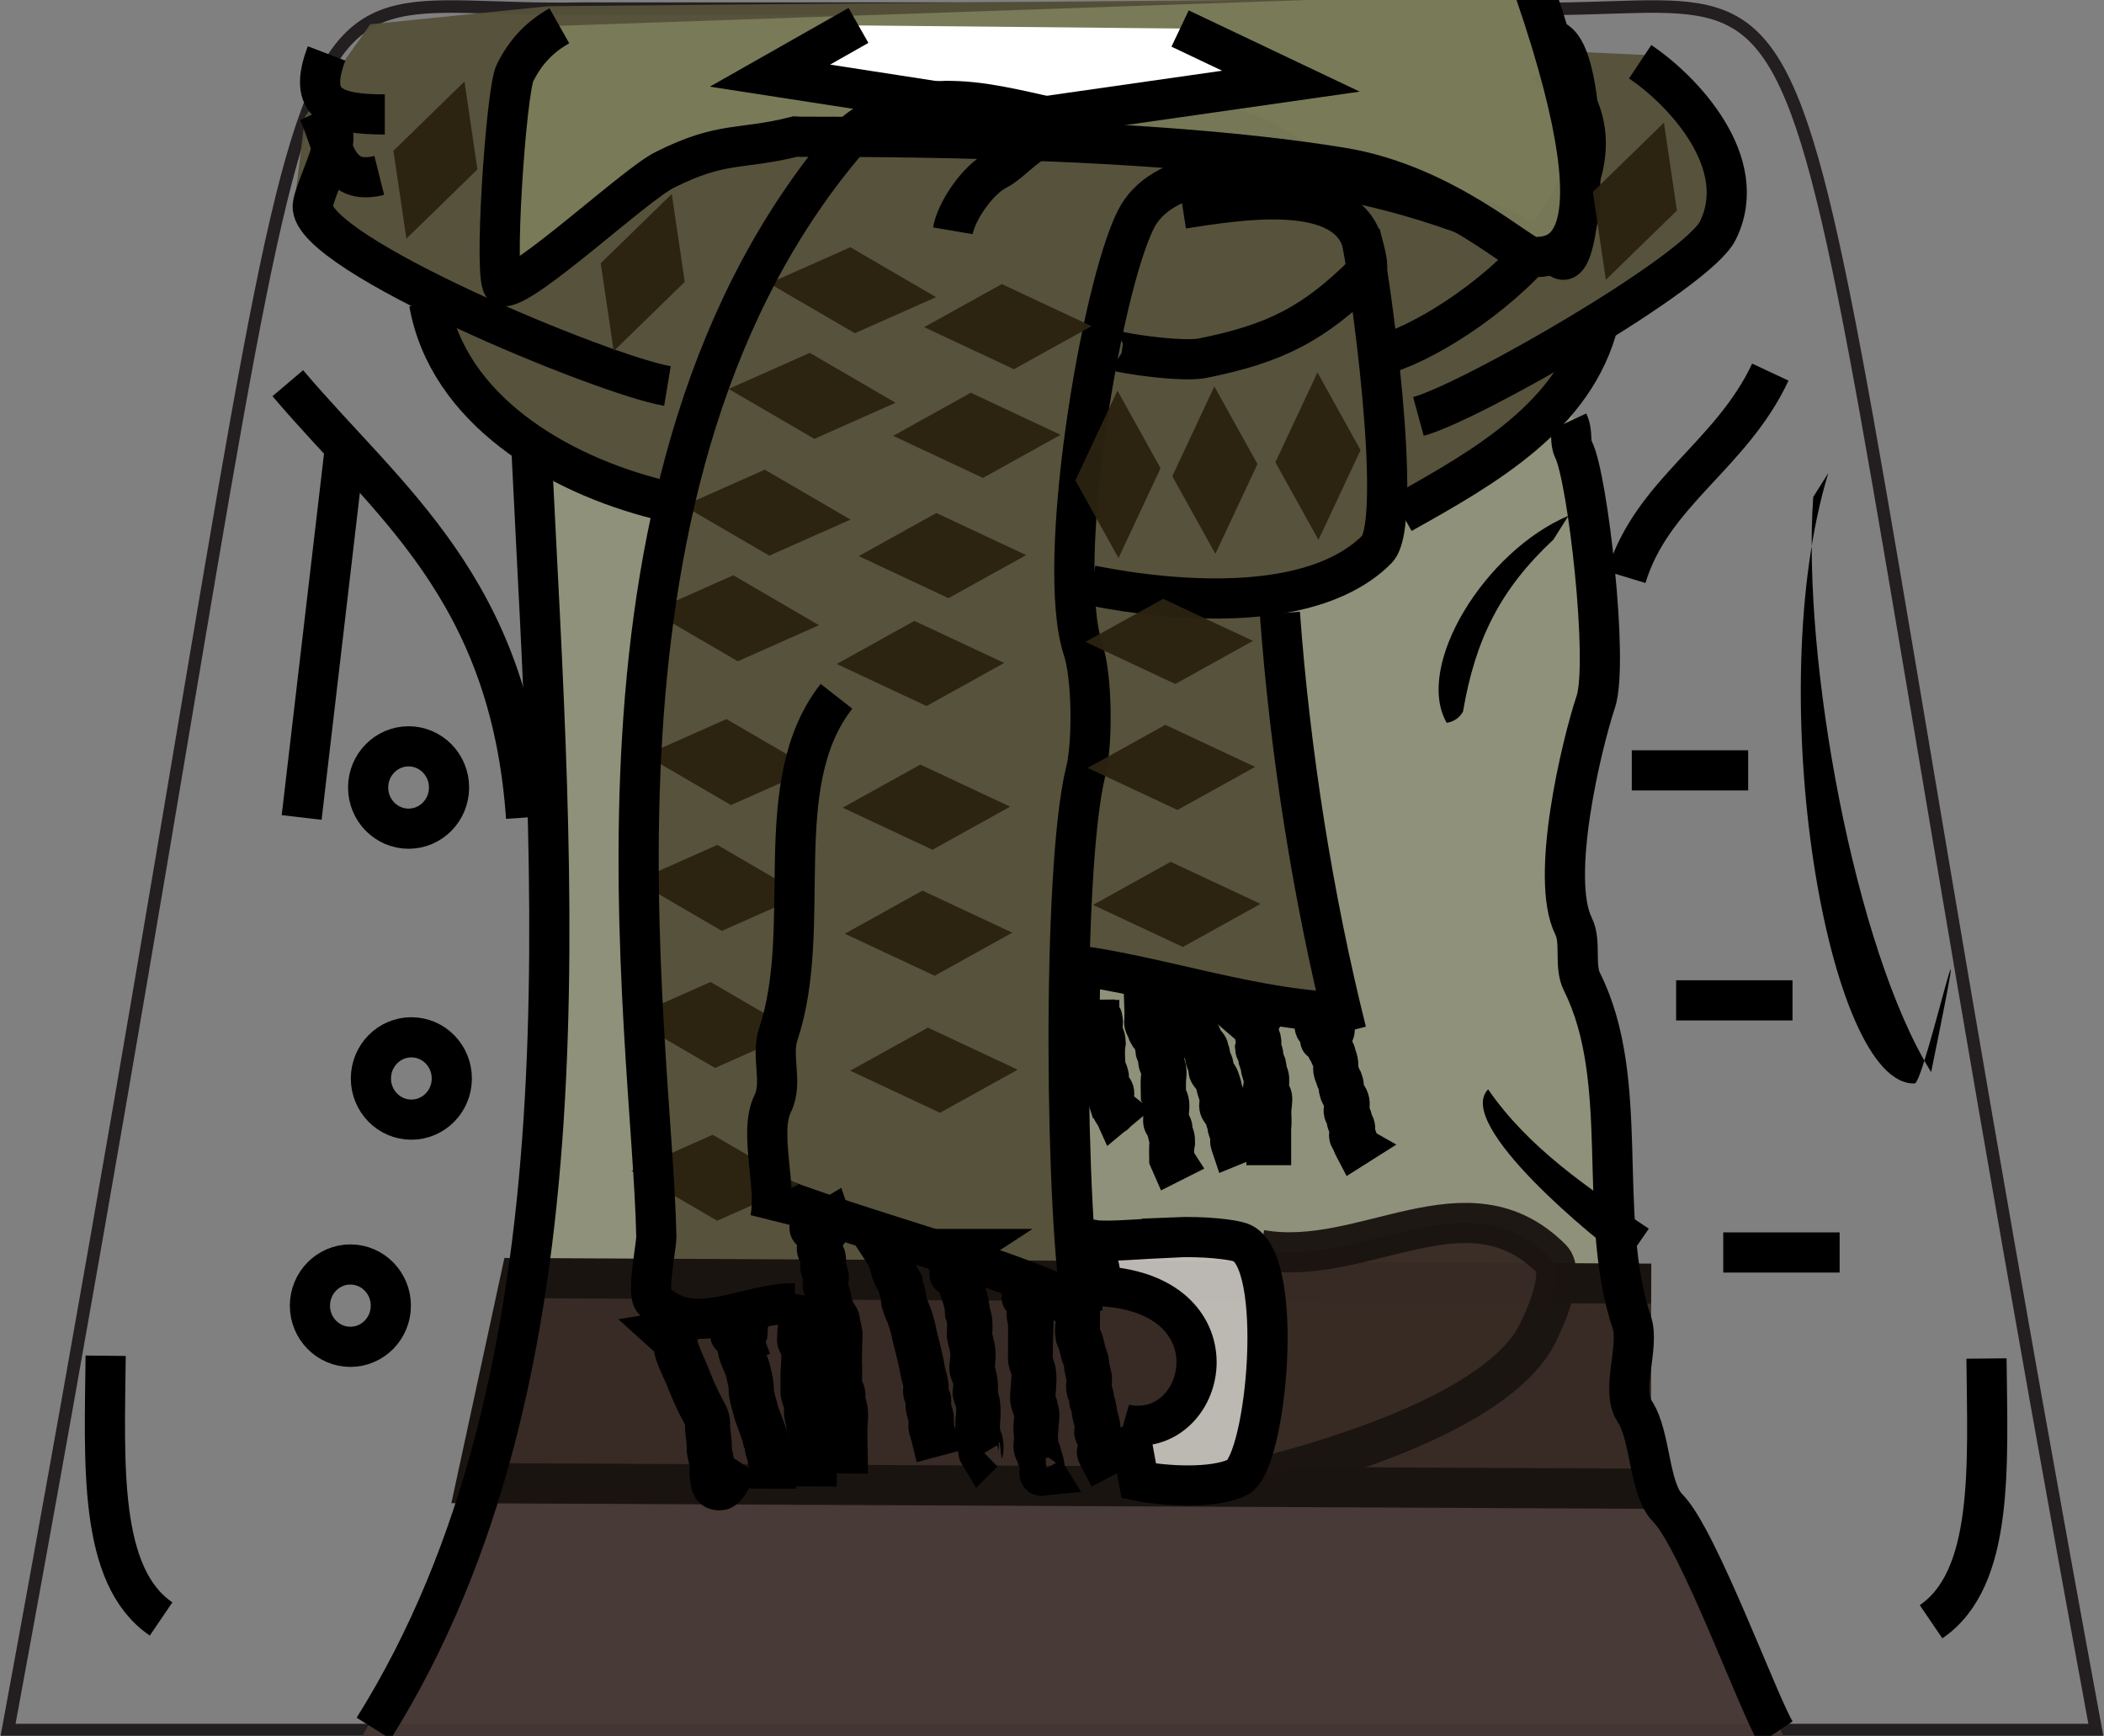 <?xml version="1.0" encoding="UTF-8" standalone="no"?>
<!-- Created with Inkscape (http://www.inkscape.org/) -->

<svg
   xmlns:dc="http://purl.org/dc/elements/1.1/"
   xmlns:cc="http://creativecommons.org/ns#"
   xmlns:rdf="http://www.w3.org/1999/02/22-rdf-syntax-ns#"
   xmlns:svg="http://www.w3.org/2000/svg"
   xmlns="http://www.w3.org/2000/svg"
   xmlns:xlink="http://www.w3.org/1999/xlink"
   xmlns:sodipodi="http://sodipodi.sourceforge.net/DTD/sodipodi-0.dtd"
   xmlns:inkscape="http://www.inkscape.org/namespaces/inkscape"
   width="52.375"
   height="43.214"
   id="svg2"
   version="1.1"
   inkscape:version="0.48.2 r9819"
   sodipodi:docname="frodo.svg">
  <rect width="100%" height="100%" fill="#808080" stroke="none"/>
  <defs
     id="defs4">
    <marker
       inkscape:stockid="DiamondL"
       orient="auto"
       refY="0"
       refX="0"
       id="DiamondL"
       style="overflow:visible">
      <path
         id="path3957"
         d="M 0,-7.071 -7.071,0 0,7.071 7.071,0 0,-7.071 z"
         style="fill-rule:evenodd;stroke:#000000;stroke-width:1pt;marker-start:none"
         transform="scale(0.8,0.8)"
         inkscape:connector-curvature="0" />
    </marker>
    <inkscape:path-effect
       effect="skeletal"
       id="path-effect4237"
       is_visible="true"
       pattern="M 0,5 C 0,2.24 2.24,0 5,0 7.76,0 10,2.24 10,5 10,7.76 7.76,10 5,10 2.24,10 0,7.76 0,5 z"
       copytype="single_stretched"
       prop_scale="1"
       scale_y_rel="false"
       spacing="0"
       normal_offset="0"
       tang_offset="0"
       prop_units="false"
       vertical_pattern="false"
       fuse_tolerance="0" />
    <clipPath
       id="clipPath2999"
       clipPathUnits="userSpaceOnUse">
      <path
         id="path3001"
         d="M 0,792 612,792 612,0 0,0 0,792 z"
         inkscape:connector-curvature="0" />
    </clipPath>
    <radialGradient
       gradientUnits="userSpaceOnUse"
       gradientTransform="matrix(0.76,-0.036,0.132,2.752,16.986,-78.269)"
       r="12.65"
       fy="46.658"
       fx="96.306"
       cy="46.658"
       cx="96.306"
       id="radialGradient3972"
       xlink:href="#linearGradient3966"
       inkscape:collect="always" />
    <clipPath
       clipPathUnits="userSpaceOnUse"
       id="clipPath2999-4">
      <path
         inkscape:connector-curvature="0"
         d="M 0,792 612,792 612,0 0,0 0,792 z"
         id="path3001-0" />
    </clipPath>
    <linearGradient
       id="linearGradient3966">
      <stop
         id="stop3968"
         offset="0"
         style="stop-color:#c0ac02;stop-opacity:1;" />
      <stop
         id="stop3970"
         offset="1"
         style="stop-color:#fdea41;stop-opacity:0;" />
    </linearGradient>
  </defs>
  <sodipodi:namedview
     id="base"
     pagecolor="#ffffff"
     bordercolor="#666666"
     borderopacity="1.0"
     inkscape:pageopacity="0.0"
     inkscape:pageshadow="2"
     inkscape:zoom="3.42"
     inkscape:cx="-7.2809771"
     inkscape:cy="29.534182"
     inkscape:document-units="px"
     inkscape:current-layer="layer1"
     showgrid="false"
     fit-margin-top="0"
     fit-margin-left="0"
     fit-margin-right="0"
     fit-margin-bottom="0"
     inkscape:window-width="1280"
     inkscape:window-height="968"
     inkscape:window-x="-4"
     inkscape:window-y="-4"
     inkscape:window-maximized="1"
     showguides="false"
     inkscape:guide-bbox="true">
    <sodipodi:guide
       orientation="0,1"
       position="11.281,21.518"
       id="guide3274" />
  </sodipodi:namedview>
  <g
     inkscape:label="Ebene 1"
     inkscape:groupmode="layer"
     id="layer1"
     transform="translate(-360.938,-409.849)"
     style="display:inline">
    <path
       inkscape:connector-curvature="0"
       d="m 406.438,399.937 -112.8,0 0,-21.391 112.8,0 0,21.391 z"
       style="fill:#ffffff;fill-opacity:1;fill-rule:nonzero;stroke:none"
       id="path3079" />
    <path
       inkscape:connector-curvature="0"
       d="m 361.138,452.92 c 8.732,-47.294 5.343,-42.679 14.268,-42.856 l 23.44,0 c 8.926,0.177 5.535,-4.438 14.265,42.856 l -51.972,0 z"
       style="fill:none;stroke:#231f20;stroke-width:0.312;stroke-linecap:butt;stroke-linejoin:miter;stroke-miterlimit:4;stroke-opacity:1;stroke-dasharray:none"
       id="path3093" />
  </g>
  <g
     inkscape:groupmode="layer"
     id="layer2"
     inkscape:label="frodo"
     style="display:inline"
     sodipodi:insensitive="true"
     transform="translate(-142.768,-31.473)">
    <path
       style="fill:#90927a;fill-opacity:0.961;stroke:none"
       d="m 155.96,42.261 c 0.951,6.976 1.007,13.953 0.168,20.929 l 27.029,0 -0.672,-6.267 c -2.257,-6.538 1.266,-8.057 -0.783,-15.949 z"
       id="path3094"
       inkscape:connector-curvature="0"
       sodipodi:nodetypes="cccccc" />
    <path
       style="fill:#463734;fill-opacity:0.961;stroke:none"
       d="m 151.763,74.717 c 0.224,-0.168 3.022,-6.603 3.022,-6.603 l 29.547,-0.056 2.91,6.827 z"
       id="path3092"
       inkscape:connector-curvature="0" />
    <path
       style="fill:#55503a;fill-opacity:0.961;stroke:none"
       d="m 156.407,31.629 -4.421,0.448 -1.623,2.294 -0.28,2.294 3.19,2.35 0.839,2.294 4.98,2.63 0,19.978 6.379,-1.175 3.693,1.007 0.28,-8.618 6.659,1.623 -1.343,-10.52 2.686,-1.063 0.112,-1.175 3.805,-2.126 1.231,-2.015 3.358,-2.63 -0.616,-2.742 -1.231,-1.623 -2.406,-0.112 -0.783,-1.343 z"
       id="path3090"
       inkscape:connector-curvature="0"
       sodipodi:nodetypes="ccccccccccccccccccccccc" />
    <path
       style="fill:#382b25;fill-opacity:1;stroke:#1a1411;stroke-width:1;stroke-miterlimit:4;stroke-opacity:1"
       d="m 183.871,68.537 -29.248,-0.138 1.104,-5.105 28.145,0.138"
       id="rect3350"
       inkscape:connector-curvature="0"
       sodipodi:nodetypes="cccc" />
    <path
       style="fill:#382b25;fill-opacity:0.961;stroke:#1a1411;stroke-width:1px;stroke-linecap:butt;stroke-linejoin:miter;stroke-opacity:0.961"
       d="m 174.15,62.591 c 2.583,0.456 5.136,-1.881 7.237,0.22 0.375,0.375 -0.226,1.625 -0.345,1.863 -0.949,1.898 -5.014,3.116 -6.898,3.587"
       id="path3348"
       inkscape:connector-curvature="0"
       sodipodi:nodetypes="cssc" />
    <path
       style="fill:none;stroke:#000000;stroke-width:1px;stroke-linecap:butt;stroke-linejoin:miter;stroke-opacity:1"
       d="m 172.213,36.667 c 1.393,-0.216 4.093,-0.668 4.484,0.897 0.025,0.102 0.172,0.587 0.069,0.69 -1.287,1.287 -2.267,1.778 -4.07,2.138 -0.617,0.123 -2.866,-0.232 -2.414,-0.345"
       id="path3178"
       inkscape:connector-curvature="0" />
    <path
       style="fill:none;stroke:#000000;stroke-width:1px;stroke-linecap:butt;stroke-linejoin:miter;stroke-opacity:1"
       d="m 169.937,46.049 c 2.241,0.442 5.547,0.662 7.105,-0.897 0.684,-0.684 -0.186,-6.952 -0.414,-7.864"
       id="path3180"
       inkscape:connector-curvature="0" />
    <path
       style="fill:none;stroke:#000000;stroke-width:1px;stroke-linecap:butt;stroke-linejoin:miter;stroke-opacity:1"
       d="m 174.628,46.739 c 0.257,3.508 0.831,7.117 1.656,10.416"
       id="path3188"
       inkscape:connector-curvature="0" />
    <path
       style="fill:none;stroke:#000000;stroke-width:1px;stroke-linecap:butt;stroke-linejoin:miter;stroke-opacity:1"
       d="m 169.523,55.499 c 2.051,0.262 4.67,1.173 6.76,1.173"
       id="path3190"
       inkscape:connector-curvature="0"
       sodipodi:nodetypes="cc" />
    <path
       style="fill:#000000;stroke:#000000;stroke-width:1px;stroke-linecap:butt;stroke-linejoin:miter;stroke-opacity:1"
       d="m 162.142,61.294 c 2.442,0.918 5.624,1.708 7.45,2.621"
       id="path3200"
       inkscape:connector-curvature="0" />
    <path
       style="fill:none;stroke:#000000;stroke-width:1px;stroke-linecap:butt;stroke-linejoin:miter;stroke-opacity:1"
       d="m 181.388,32.459 c 1.007,0.133 0.847,5.841 0.236,5.464 -2.557,-1.579 -9.333,-3.482 -10.584,-0.98 -0.868,1.735 -2.013,8.584 -1.311,10.692 0.226,0.677 0.245,2.331 0.069,3.035 -0.613,2.451 -0.508,11.327 -0.069,13.52"
       id="path3208"
       inkscape:connector-curvature="0"
       sodipodi:nodetypes="cssscc" />
    <path
       style="fill:none;stroke:#000000;stroke-width:1px;stroke-linecap:butt;stroke-linejoin:miter;stroke-opacity:1"
       d="m 166.488,37.219 c 0.082,-0.483 0.613,-1.272 1.104,-1.518 0.303,-0.152 0.619,-0.551 1.035,-0.759 1.27,-0.635 4.227,-0.646 5.519,0 0.584,0.292 0.867,0.544 1.449,0.69"
       id="path3210"
       inkscape:connector-curvature="0" />
    <path
       style="fill:#000000;fill-opacity:1;stroke:#000000;stroke-width:1;stroke-miterlimit:4;stroke-opacity:1;stroke-dasharray:none"
       id="path3270"
       d="m 170.133,56.362 c -0.002,0.173 -0.017,0.198 0.029,0.351 0.042,0.137 0.036,0.014 0.057,0.163 0.008,0.061 3.6e-4,0.095 -0.007,0.154 -0.002,0.014 -0.016,0.112 -0.013,0.127 0.004,0.016 0.02,0.025 0.028,0.039 0.046,0.079 0.06,0.145 0.064,0.235 -0.024,0.137 -0.02,0.274 -0.015,0.412 0.014,0.067 -0.015,0.144 0.003,0.21 0.004,0.016 0.021,0.025 0.029,0.039 0.039,0.067 0.035,0.074 0.057,0.151 0.027,0.075 -0.025,0.157 -0.015,0.231 0.001,0.008 0.007,-0.021 0.015,-0.019 0.014,0.004 0.023,0.019 0.031,0.032 0.014,0.024 0.023,0.051 0.035,0.076 0.125,0.061 0.049,0.221 0.06,0.32 0.002,0.017 0.016,0.03 0.024,0.045 0.029,0.044 0.023,0.101 0.047,0.146 0.003,0.006 0.014,-0.001 0.019,0.002 0.015,0.009 0.027,0.023 0.041,0.034 0,0 -0.107,0.089 -0.107,0.089 l 0,0 c -0.061,-0.135 0.076,0.161 -0.068,-0.094 -0.024,-0.041 -0.002,-0.102 -0.055,-0.132 -0.011,-0.035 -0.027,-0.069 -0.032,-0.106 -0.003,-0.025 0.006,-0.049 0.009,-0.074 0.009,-0.088 0.006,-0.119 -0.065,-0.183 -0.01,-0.062 -0.071,-0.08 -0.087,-0.153 -0.013,-0.057 0.034,-0.124 0.018,-0.182 -0.017,-0.08 -0.068,-0.143 -0.085,-0.224 -0.014,-0.064 0.018,-0.14 0.002,-0.204 -0.005,-0.139 -0.008,-0.277 0.022,-0.414 0.004,-0.156 -0.135,-0.258 -0.078,-0.419 0.005,-0.034 0.014,-0.078 0.01,-0.113 -0.007,-0.076 -0.025,-0.085 -0.047,-0.165 -0.053,-0.195 -0.038,-0.157 -0.04,-0.374 0,0 0.116,0 0.116,0 z"
       inkscape:connector-curvature="0" />
    <path
       style="fill:#000000;fill-opacity:1;stroke:#000000;stroke-width:1;stroke-miterlimit:4;stroke-opacity:1;stroke-dasharray:none"
       id="path3272"
       d="m 171.377,56.5 c 0.011,0.126 -0.031,0.321 2.4e-4,0.448 0.005,0.02 0.02,0.035 0.029,0.053 0.04,0.078 0.029,0.056 0.053,0.143 0.027,0.074 0.101,0.111 0.134,0.183 0.013,0.029 0.013,0.062 0.022,0.092 0.013,0.045 0.033,0.088 0.048,0.133 0.003,0.027 8.2e-4,0.055 0.009,0.081 0.002,0.005 0.011,-0.009 0.015,-0.006 0.013,0.009 0.024,0.023 0.031,0.037 0.04,0.082 0.025,0.162 0.016,0.249 0.082,0.134 0.078,0.273 0.06,0.422 -0.009,0.136 -0.002,0.272 -0.002,0.408 0.099,0.126 0.09,0.272 0.072,0.422 0.005,0.071 -0.021,0.201 5.2e-4,0.266 0.002,0.006 0.01,-0.014 0.016,-0.012 0.015,0.007 0.024,0.023 0.035,0.035 0.011,0.026 0.028,0.05 0.034,0.078 0.006,0.029 -0.003,0.061 0.002,0.09 0.007,0.047 0.035,0.088 0.047,0.134 0.02,0.078 0.016,0.084 0.017,0.163 -0.029,0.134 -0.022,0.272 -0.019,0.408 0.009,0.014 0.019,0.029 0.028,0.043 0,0 -0.109,0.055 -0.109,0.055 l 0,0 c -0.014,-0.032 -0.028,-0.064 -0.042,-0.096 -0.003,-0.137 -0.003,-0.274 0.007,-0.411 0.003,-0.131 -0.07,-0.241 -0.061,-0.371 -0.035,-0.035 -0.07,-0.066 -0.088,-0.114 -0.021,-0.054 0.004,-0.223 4.7e-4,-0.286 0.024,-0.198 0.035,-0.213 -0.064,-0.406 -2.2e-4,-0.141 -0.013,-0.282 -0.002,-0.423 0.006,-0.056 0.022,-0.122 0.015,-0.178 -0.012,-0.086 -0.076,-0.154 -0.082,-0.242 0.002,-0.026 0.023,-0.119 0.01,-0.148 -0.018,-0.039 -0.076,-0.053 -0.073,-0.106 -0.007,-0.018 -0.003,-0.038 -0.004,-0.057 -0.012,-0.058 -0.046,-0.212 -0.08,-0.258 -0.02,-0.028 -0.049,-0.049 -0.069,-0.078 -0.017,-0.024 -0.026,-0.051 -0.04,-0.077 -0.021,-0.079 -0.075,-0.146 -0.09,-0.227 -0.005,-0.028 0.003,-0.057 0.004,-0.086 0.006,-0.189 0.003,-0.15 -0.004,-0.362 0,0 0.122,0 0.122,0 z"
       inkscape:connector-curvature="0" />
    <path
       style="fill:#000000;fill-opacity:1;stroke:#000000;stroke-width:1;stroke-miterlimit:4;stroke-opacity:1;stroke-dasharray:none"
       id="path3274"
       d="m 172.382,56.529 c 0.05,0.213 0.032,0.203 0.126,0.378 0.005,0.009 0.073,0.101 0.077,0.129 0.012,0.097 -0.034,0.055 0.005,0.085 0.073,0.087 0.092,0.201 0.158,0.292 0.074,0.103 0.094,0.085 0.116,0.221 0.036,0.061 0.028,0.135 0.046,0.2 0.005,0.019 0.019,0.034 0.027,0.051 0.038,0.082 0.029,0.065 0.047,0.156 -0.025,0.123 0.073,0.153 0.119,0.251 0.023,0.048 0.033,0.101 0.053,0.15 0.007,0.025 0.015,0.05 0.022,0.076 0.003,0.027 10e-4,0.055 0.008,0.081 0.004,0.018 0.017,0.032 0.025,0.049 0.035,0.08 0.044,0.146 0.044,0.233 0.009,0.047 -0.023,0.096 -0.015,0.143 0.005,0.025 0.076,0.082 0.082,0.089 0.072,0.079 0.056,0.064 0.09,0.164 -0.002,0.031 -0.008,0.062 -0.006,0.093 3.1e-4,0.004 0.01,-0.004 0.013,-0.001 0.009,0.008 0.014,0.019 0.018,0.03 0.026,0.07 0.022,0.138 0.053,0.207 0.036,0.078 0.052,0.159 0.048,0.245 -0.001,0.025 -0.011,0.049 -0.008,0.074 0.002,0.013 0.015,0.022 0.022,0.033 0,0 -0.127,0.052 -0.127,0.052 l 0,0 c -0.011,-0.033 -0.027,-0.066 -0.032,-0.1 -0.003,-0.02 0.006,-0.04 0.007,-0.06 0.006,-0.07 -0.006,-0.131 -0.037,-0.195 -0.012,-0.033 -0.029,-0.065 -0.036,-0.1 -0.012,-0.061 0.019,-0.041 -5.9e-4,-0.089 -0.021,-0.051 -0.065,-0.095 -0.036,-0.155 -0.015,-0.098 -0.087,-0.117 -0.138,-0.198 -0.051,-0.08 -0.033,-0.148 -0.022,-0.234 0.006,-0.141 -0.074,-0.251 -0.088,-0.39 -0.01,-0.026 -0.023,-0.05 -0.031,-0.077 -0.005,-0.016 -4.2e-4,-0.035 -0.008,-0.05 -0.051,-0.103 -0.182,-0.161 -0.15,-0.297 -0.012,-0.08 -0.053,-0.139 -0.076,-0.216 -0.019,-0.065 -0.011,-0.141 -0.048,-0.202 0.009,-0.071 -0.063,-0.115 -0.099,-0.168 -0.067,-0.098 -0.095,-0.215 -0.157,-0.316 -7.7e-4,-0.003 -0.017,-0.104 -0.022,-0.114 -0.015,-0.033 -0.036,-0.062 -0.051,-0.095 -0.122,-0.262 0.008,-0.064 -0.219,-0.346 0,0 0.199,-0.08 0.199,-0.08 z"
       inkscape:connector-curvature="0" />
    <path
       style="fill:#000000;fill-opacity:1;stroke:#000000;stroke-width:1;stroke-miterlimit:4;stroke-opacity:1;stroke-dasharray:none"
       id="path3276"
       d="m 174.198,56.799 c -0.044,0.081 -0.114,0.152 -0.132,0.242 -0.014,0.07 0.07,0.227 0.089,0.303 0.022,0.088 0.01,0.167 -0.008,0.253 0.08,0.048 0.065,0.164 0.081,0.241 0.009,0.043 0.035,0.081 0.05,0.122 0.005,0.027 0.01,0.054 0.015,0.081 -3.2e-4,0.027 -0.006,0.054 -9.6e-4,0.081 0.007,0.04 0.038,0.073 0.05,0.112 0.023,0.075 0.018,0.084 0.019,0.162 0.007,0.079 -0.042,0.201 -0.018,0.276 0.002,0.007 0.01,-0.016 0.017,-0.013 0.015,0.006 0.024,0.023 0.036,0.034 0.011,0.026 0.029,0.05 0.035,0.078 0.021,0.094 -0.02,0.277 -0.019,0.388 0.005,0.137 0.013,0.274 -0.003,0.41 -5.5e-4,0.138 1.2e-4,0.276 1.1e-4,0.413 0,0 -0.116,0 -0.116,0 l 0,0 c -1e-5,-0.138 -7e-4,-0.276 -4e-5,-0.414 -0.013,-0.136 -0.002,-0.273 -0.012,-0.409 6.8e-4,-0.124 0.022,-0.247 0.024,-0.37 -0.037,-0.035 -0.073,-0.065 -0.092,-0.117 -0.022,-0.062 0.02,-0.207 0.017,-0.276 0.003,-0.137 -0.081,-0.251 -0.079,-0.389 -0.009,-0.025 -0.055,-0.147 -0.059,-0.163 -0.004,-0.019 0.002,-0.038 -8.2e-4,-0.057 -0.011,-0.081 -0.075,-0.137 -0.08,-0.221 0.006,-0.022 0.021,-0.081 0.022,-0.104 0.004,-0.09 -0.047,-0.344 -0.088,-0.401 -0.051,-0.072 -0.134,-0.114 -0.201,-0.172 0,0 0.452,-0.09 0.452,-0.09 z"
       inkscape:connector-curvature="0" />
    <path
       style="fill:#000000;fill-opacity:1;stroke:#000000;stroke-width:1;stroke-miterlimit:4;stroke-opacity:1;stroke-dasharray:none"
       id="path3278"
       d="m 175.96,56.672 c -0.061,0.126 0.042,0.285 -0.007,0.414 -0.01,0.027 -0.086,0.07 -0.077,0.042 0.013,-0.041 0.065,-0.123 0.092,-0.09 0.077,0.092 -0.042,0.241 -0.083,0.307 -0.039,0.154 0.079,0.208 0.125,0.331 0.011,0.028 0.013,0.059 0.019,0.088 0.04,0.08 0.051,0.159 0.053,0.248 7.4e-4,0.037 -0.009,0.074 -0.004,0.11 0.002,0.015 0.048,0.115 0.054,0.129 0.006,0.023 0.008,0.047 0.017,0.069 0.053,0.135 0.005,-0.072 0.059,0.116 0.022,0.077 -2.9e-4,0.143 0.034,0.214 0.009,0.023 0.015,0.047 0.027,0.068 0.011,0.02 0.029,0.036 0.042,0.056 0.067,0.108 0.058,0.201 0.041,0.322 -0.003,0.022 -0.012,0.044 -0.008,0.066 0.002,0.014 0.019,0.022 0.026,0.034 0.027,0.045 0.051,0.095 0.06,0.147 0.016,0.087 -0.024,0.093 0.019,0.081 0.072,0.08 0.054,0.181 0.046,0.279 -0.002,0.026 -0.011,0.052 -0.006,0.077 0.001,0.007 0.012,-0.007 0.018,-0.011 0.083,0.026 0.036,0.175 0.081,0.203 0,0 -0.106,0.067 -0.106,0.067 l 0,0 c -0.013,-0.025 -0.029,-0.048 -0.037,-0.074 -0.019,-0.062 0.022,-0.059 -0.046,-0.108 -0.015,-0.029 -0.038,-0.056 -0.045,-0.088 -0.019,-0.084 0.054,-0.192 -0.009,-0.264 -0.013,-0.024 -0.031,-0.047 -0.039,-0.073 -0.06,-0.198 0.074,0.105 -0.015,-0.11 -0.034,-0.082 -0.099,-0.153 -0.066,-0.249 0.047,-0.216 -0.013,-0.185 -0.098,-0.381 -0.01,-0.032 -0.024,-0.063 -0.029,-0.095 -0.019,-0.124 0.03,0.003 -7.3e-4,-0.113 -0.015,-0.056 -0.042,-0.078 -0.066,-0.134 -0.007,-0.016 -0.009,-0.034 -0.013,-0.051 -0.024,-0.058 -0.051,-0.118 -0.06,-0.181 -0.005,-0.032 0.002,-0.065 0.001,-0.098 -0.003,-0.086 -0.025,-0.158 -0.06,-0.236 -0.005,-0.085 -0.052,-0.112 -0.095,-0.184 -0.046,-0.076 -0.072,-0.17 -0.054,-0.257 -0.025,-0.012 -0.047,-0.044 -0.074,-0.037 -0.026,0.007 -0.038,0.094 -0.044,0.068 -0.012,-0.052 0.044,-0.11 0.023,-0.159 -0.025,-0.06 -0.117,-0.072 -0.146,-0.131 -0.061,-0.124 0.072,-0.296 -0.007,-0.414 0,0 0.457,0 0.457,0 z"
       inkscape:connector-curvature="0" />
    <path
       style="fill:#000000;fill-opacity:1;stroke:#000000;stroke-width:1;stroke-miterlimit:4;stroke-opacity:1;stroke-dasharray:none"
       id="path3280"
       d="m 163.437,61.787 c -0.124,0.073 0.028,0.255 -0.048,0.343 -0.038,0.044 -0.114,0.031 -0.164,0.061 -0.009,0.005 0.007,0.02 0.01,0.03 0.013,0.042 0.009,0.034 0.014,0.089 0.016,0.096 -0.029,0.205 -0.007,0.299 0.004,0.016 0.019,0.026 0.027,0.04 0.013,0.021 0.023,0.044 0.035,0.066 0.051,0.103 0.003,0.224 0.015,0.327 0.002,0.015 0.015,0.027 0.023,0.04 0.036,0.069 0.025,0.045 0.05,0.126 0.03,0.098 -0.035,0.2 -0.019,0.297 0.011,0.064 0.043,0.123 0.065,0.185 0.007,0.031 0.017,0.061 0.022,0.092 0.004,0.027 -0.002,0.054 0.004,0.081 0.003,0.014 0.017,0.023 0.021,0.037 0.011,0.034 0.014,0.07 0.026,0.104 0.022,0.062 0.056,0.118 0.083,0.178 0.022,0.033 0.064,0.091 0.076,0.129 0.008,0.027 0.006,0.055 0.012,0.083 0.019,0.097 0.045,0.19 0.058,0.288 -0.01,0.224 -0.016,0.447 -0.014,0.67 0.008,0.192 -7.6e-4,0.384 4.1e-4,0.577 4.8e-4,0.026 -0.005,0.054 0.001,0.079 0.003,0.013 0.019,0.019 0.027,0.03 0.012,0.018 0.027,0.035 0.034,0.055 0.046,0.139 0.01,0.093 0.025,0.231 0.004,0.037 0.015,0.073 0.023,0.109 0.07,0.206 0.031,0.421 0.024,0.633 1.9e-4,0.197 0.005,0.395 0.008,0.592 0,0 -0.136,-9.55e-4 -0.136,-9.55e-4 l 0,0 c 0.006,-0.198 3.9e-4,-0.396 8.9e-4,-0.594 0.003,-0.202 0.038,-0.407 -0.022,-0.604 -0.01,-0.045 -0.023,-0.09 -0.029,-0.136 -0.008,-0.068 0.013,-0.097 -0.01,-0.161 -0.049,-0.14 -0.033,0.037 -0.078,-0.155 -0.006,-0.026 9.3e-4,-0.053 0.001,-0.079 0.002,-0.191 -0.002,-0.383 -0.002,-0.574 -0.005,-0.219 0.008,-0.438 0.015,-0.657 -0.01,-0.102 -0.041,-0.192 -0.061,-0.291 -0.003,-0.013 0.003,-0.027 5.5e-4,-0.04 -0.011,-0.052 -0.044,-0.094 -0.071,-0.138 -0.04,-0.118 -0.11,-0.243 -0.135,-0.363 -0.004,-0.018 0.003,-0.038 0.001,-0.056 -0.003,-0.027 -0.011,-0.053 -0.016,-0.079 -0.014,-0.041 -0.069,-0.195 -0.076,-0.231 -0.014,-0.082 0.027,-0.171 0.013,-0.254 -0.019,-0.074 -0.065,-0.138 -0.074,-0.215 -0.009,-0.081 0.034,-0.171 -0.004,-0.252 -0.023,-0.044 -0.067,-0.124 -0.077,-0.169 -0.021,-0.09 0.022,-0.193 0.004,-0.285 -0.002,-0.021 -0.008,-0.12 -0.019,-0.131 -0.047,-0.046 -0.134,-0.053 -0.164,-0.112 -0.058,-0.115 0.13,-0.272 0.056,-0.382 0,0 0.452,0.09 0.452,0.09 z"
       inkscape:connector-curvature="0" />
    <path
       style="fill:#000000;fill-opacity:1;stroke:#000000;stroke-width:1;stroke-miterlimit:4;stroke-opacity:1;stroke-dasharray:none"
       id="path3282"
       d="m 165.132,62.501 c -0.218,0.434 -0.083,0.54 0.105,0.896 0.016,0.123 0.067,0.232 0.085,0.355 0.005,0.036 5.2e-4,0.073 0.008,0.109 0.004,0.02 0.019,0.036 0.026,0.056 0.011,0.033 0.018,0.067 0.027,0.101 0.104,0.222 0.172,0.462 0.216,0.703 0.074,0.302 0.155,0.602 0.205,0.909 0.032,0.129 0.078,0.259 0.08,0.394 6.3e-4,0.035 -0.01,0.07 -0.007,0.105 4.3e-4,0.004 0.049,0.12 0.05,0.121 0.043,0.083 0.007,0.169 0.014,0.254 0.002,0.023 0.048,0.145 0.053,0.166 0.009,0.038 0.013,0.078 0.019,0.116 9.9e-4,0.035 0.004,0.07 0.003,0.105 -8.9e-4,0.039 -0.011,0.078 -0.008,0.117 0.006,0.071 0.056,0.148 0.076,0.217 0,0 -0.131,0.035 -0.131,0.035 l 0,0 c -0.021,-0.087 -0.063,-0.17 -0.072,-0.26 -0.004,-0.036 0.005,-0.071 0.006,-0.107 8.5e-4,-0.029 -3e-5,-0.058 -5e-5,-0.087 -0.017,-0.107 -0.065,-0.203 -0.078,-0.311 -0.004,-0.031 0.002,-0.063 0.004,-0.094 1.3e-4,-0.016 0.002,-0.032 3.9e-4,-0.048 -0.002,-0.018 -0.008,-0.036 -0.012,-0.054 -0.024,-0.061 -0.048,-0.113 -0.054,-0.181 -0.003,-0.029 0.006,-0.057 0.007,-0.086 0.003,-0.132 -0.037,-0.258 -0.071,-0.384 -0.049,-0.307 -0.135,-0.605 -0.208,-0.906 -0.043,-0.238 -0.117,-0.472 -0.219,-0.691 -0.017,-0.061 -0.044,-0.12 -0.057,-0.183 -0.006,-0.03 -9.8e-4,-0.061 -0.005,-0.092 -0.015,-0.11 -0.064,-0.208 -0.075,-0.318 -0.051,-0.097 -0.115,-0.202 -0.153,-0.303 -0.022,-0.059 -0.032,-0.121 -0.051,-0.181 -0.091,-0.284 -0.061,-0.194 -0.243,-0.474 0,0 0.462,0 0.462,0 z"
       inkscape:connector-curvature="0" />
    <path
       style="fill:#000000;fill-opacity:1;stroke:#000000;stroke-width:1;stroke-miterlimit:4;stroke-opacity:1;stroke-dasharray:none"
       id="path3284"
       d="m 166.787,62.57 c 0.011,0.183 0.067,0.358 0.086,0.54 0.004,0.035 0.022,0.075 0.006,0.106 -0.01,0.019 -0.117,0.099 -0.155,0.128 0.081,0.268 0.174,0.536 0.194,0.817 0.078,0.184 0.058,0.369 0.046,0.562 0.026,0.129 0.072,0.256 0.086,0.387 0.012,0.115 -0.006,0.232 -0.014,0.346 -0.002,0.036 -0.009,0.071 -0.005,0.107 0.004,0.037 0.021,0.072 0.031,0.109 0.036,0.14 0.061,0.265 0.047,0.409 -0.003,0.031 -0.012,0.061 -0.01,0.092 0.004,0.065 0.042,0.123 0.055,0.187 0.027,0.129 0.025,0.254 0.02,0.385 -0.014,0.167 -0.035,0.337 0.022,0.497 0.012,0.033 0.025,0.065 0.035,0.099 0.024,0.083 0.027,0.16 0.012,0.245 -0.011,0.064 -0.031,0.077 0.002,0.046 0,0 -0.077,0.077 -0.077,0.077 l 0,0 c -0.015,-0.025 -0.036,-0.048 -0.044,-0.076 -0.016,-0.053 0.027,-0.159 0.001,-0.253 -0.009,-0.033 -0.023,-0.064 -0.034,-0.097 -0.015,-0.038 -0.034,-0.073 -0.043,-0.113 -0.005,-0.021 0.001,-0.043 0.002,-0.064 6.9e-4,-0.123 -0.005,-0.246 0.013,-0.368 0.011,-0.119 0.018,-0.23 -0.008,-0.348 -0.017,-0.078 -0.062,-0.149 -0.073,-0.228 -0.005,-0.032 0.005,-0.063 0.008,-0.095 0.012,-0.082 0.02,-0.172 -0.003,-0.253 -0.035,-0.124 -0.115,-0.225 -0.081,-0.368 0.01,-0.103 0.025,-0.21 0.016,-0.314 -0.011,-0.142 -0.063,-0.275 -0.085,-0.415 0.007,-0.19 0.023,-0.369 -0.045,-0.551 -0.002,-0.271 -0.116,-0.523 -0.196,-0.777 -0.033,-0.037 -0.062,-0.078 -0.098,-0.111 -0.027,-0.025 -0.069,-0.033 -0.091,-0.062 -0.01,-0.013 0.006,-0.032 0.006,-0.049 -0.002,-0.042 -0.006,-0.084 -0.012,-0.126 -0.022,-0.158 -0.058,-0.313 -0.074,-0.472 0,0 0.462,0 0.462,0 z"
       inkscape:connector-curvature="0" />
    <path
       style="fill:#000000;fill-opacity:1;stroke:#000000;stroke-width:1;stroke-miterlimit:4;stroke-opacity:1;stroke-dasharray:none"
       id="path3286"
       d="m 168.702,63.69 c -0.175,0.586 0.087,-0.13 -0.258,0.356 -0.04,0.056 0.033,0.206 0.042,0.268 0.005,0.039 0.006,0.078 0.008,0.117 -0.007,0.263 -0.019,0.525 -0.018,0.789 -0.001,0.048 -0.011,0.096 -0.004,0.143 0.009,0.068 0.054,0.126 0.069,0.193 0.027,0.119 0.031,0.235 0.021,0.356 0.001,0.141 -0.036,0.295 -0.008,0.436 0.006,0.03 0.023,0.056 0.032,0.086 0.013,0.044 0.023,0.089 0.034,0.133 0.04,0.133 0.01,0.263 -0.001,0.396 -0.003,0.035 -0.004,0.071 -0.005,0.107 -0.005,0.044 -0.009,0.089 -0.013,0.133 0.009,0.289 -0.005,-0.064 0.015,0.229 0.002,0.031 -0.005,0.063 0.002,0.094 0.009,0.038 0.051,0.06 0.063,0.097 0.012,0.036 0.015,0.075 0.023,0.112 0.042,0.097 0.063,0.19 0.069,0.296 0.002,0.035 -0.004,0.071 0.003,0.105 0.001,0.007 0.021,0.014 0.019,0.007 -0.005,-0.023 -0.022,-0.041 -0.033,-0.062 0,0 0.071,0.115 0.071,0.115 l 0,0 c -0.052,0.005 -0.108,0.033 -0.158,0.016 -0.058,-0.02 -0.021,-0.146 -0.021,-0.172 6.7e-4,-0.031 -0.002,-0.063 -0.007,-0.094 -0.005,-0.029 -0.015,-0.056 -0.024,-0.084 -0.011,-0.036 -0.025,-0.071 -0.037,-0.106 -0.004,-0.024 -0.003,-0.049 -0.011,-0.071 -0.038,-0.115 -0.043,-0.009 -0.074,-0.158 -0.022,-0.105 0.03,-0.218 0.007,-0.324 -0.015,-0.152 -0.017,-0.111 -0.011,-0.252 0.004,-0.081 0.023,-0.167 0.017,-0.247 -0.003,-0.035 -0.011,-0.069 -0.016,-0.103 -0.025,-0.083 -0.062,-0.164 -0.079,-0.249 -0.025,-0.127 0.018,-0.319 0.013,-0.449 0.005,-0.067 0.021,-0.134 0.021,-0.201 -0.002,-0.166 -0.12,-0.309 -0.092,-0.479 -0.002,-0.26 -3.3e-4,-0.52 0.002,-0.779 -0.008,-0.089 -0.036,-0.179 -0.041,-0.268 -0.002,-0.05 0.019,-0.101 0.004,-0.149 -0.134,-0.437 -0.18,-0.038 -0.051,-0.506 0,0 0.427,0.171 0.427,0.171 z"
       inkscape:connector-curvature="0" />
    <path
       style="fill:#000000;fill-opacity:1;stroke:#000000;stroke-width:1;stroke-miterlimit:4;stroke-opacity:1;stroke-dasharray:none"
       id="path3288"
       d="m 169.651,64.26 c -3.8e-4,0.029 -0.008,0.354 0.001,0.414 0.023,0.157 0.029,0.052 0.07,0.159 0.025,0.065 0.034,0.134 0.053,0.201 0.012,0.115 0.077,0.218 0.099,0.331 0.008,0.041 0.005,0.083 0.011,0.123 0.006,0.043 0.04,0.182 0.051,0.227 0.036,0.107 -0.009,0.223 0.002,0.33 0.003,0.025 0.019,0.046 0.026,0.07 0.038,0.122 0.031,0.117 0.049,0.252 0.052,0.101 0.053,0.213 0.074,0.321 0.017,0.092 0.052,0.177 0.067,0.27 0.015,0.067 -0.021,0.135 -0.016,0.201 0.003,0.04 0.035,0.071 0.049,0.109 0.01,0.026 0.015,0.054 0.023,0.081 0.026,0.098 -0.038,0.199 -0.004,0.295 0.005,0.014 0.019,0.022 0.027,0.035 0.013,0.022 0.024,0.045 0.036,0.067 0,0 -0.117,0.062 -0.117,0.062 l 0,0 c -0.021,-0.04 -0.074,-0.133 -0.079,-0.173 -0.004,-0.033 0.06,-0.209 0.036,-0.259 -0.021,-0.086 -0.079,-0.149 -0.1,-0.229 -0.014,-0.053 0.027,-0.116 0.017,-0.171 -0.011,-0.096 -0.045,-0.181 -0.065,-0.275 -0.022,-0.106 -0.024,-0.217 -0.072,-0.317 -0.006,-0.041 -0.008,-0.082 -0.017,-0.122 -0.016,-0.073 -0.056,-0.15 -0.065,-0.226 -0.011,-0.096 0.032,-0.198 10e-4,-0.294 -0.017,-0.082 -0.04,-0.162 -0.053,-0.245 -0.005,-0.032 -8.5e-4,-0.065 -0.006,-0.097 -0.015,-0.086 -0.049,-0.14 -0.075,-0.225 -0.011,-0.034 -0.016,-0.069 -0.024,-0.104 -0.019,-0.059 -0.031,-0.12 -0.05,-0.179 -0.038,-0.115 -0.054,-0.07 -0.068,-0.22 -0.013,-0.137 0.032,-0.277 0.001,-0.414 0,0 0.118,0 0.118,0 z"
       inkscape:connector-curvature="0" />
    <path
       style="fill:#000000;fill-opacity:1;stroke:#000000;stroke-width:1;stroke-miterlimit:4;stroke-opacity:1;stroke-dasharray:none"
       id="path3290"
       d="m 159.711,64.567 c -0.034,0.088 -0.093,0.17 -0.103,0.264 -0.007,0.071 0.035,0.139 0.055,0.208 0.065,0.214 0.167,0.414 0.252,0.62 0.121,0.316 0.254,0.624 0.416,0.922 0.06,0.113 0.091,0.148 0.11,0.279 0.007,0.051 -0.001,0.103 0.002,0.155 0.009,0.139 0.035,0.276 0.043,0.416 5e-5,0.047 -0.005,0.095 1.3e-4,0.141 0.011,0.101 0.045,0.198 0.058,0.299 0.071,0.563 -0.038,-0.233 0.015,0.373 0.004,0.043 0.019,0.084 0.029,0.126 0.022,0.068 0.026,0.089 0.086,0.07 0.02,-0.006 0.044,-0.002 0.061,-0.015 0.021,-0.016 0.031,-0.044 0.046,-0.066 0.023,-0.035 0.046,-0.07 0.069,-0.106 0,0 0.106,0.069 0.106,0.069 l 0,0 c -0.055,0.085 -0.102,0.178 -0.193,0.233 -0.028,0.017 -0.065,0.02 -0.098,0.019 -0.125,-0.001 -0.178,-0.066 -0.201,-0.181 -0.008,-0.05 -0.021,-0.1 -0.025,-0.15 -0.024,-0.321 0.027,-0.05 -0.015,-0.352 -0.015,-0.108 -0.051,-0.212 -0.062,-0.32 -0.005,-0.044 1.8e-4,-0.089 2.6e-4,-0.134 -0.008,-0.142 -0.035,-0.282 -0.043,-0.423 -0.002,-0.042 0.006,-0.083 0.002,-0.125 -0.013,-0.119 -0.041,-0.145 -0.098,-0.252 -0.163,-0.301 -0.293,-0.615 -0.42,-0.932 -0.069,-0.159 -0.149,-0.315 -0.206,-0.478 -0.019,-0.053 -0.036,-0.106 -0.05,-0.161 -0.018,-0.068 -0.008,-0.148 -0.048,-0.206 -0.061,-0.09 -0.161,-0.146 -0.241,-0.219 0,0 0.451,-0.075 0.451,-0.075 z"
       inkscape:connector-curvature="0" />
    <path
       style="fill:#000000;fill-opacity:1;stroke:#000000;stroke-width:1;stroke-miterlimit:4;stroke-opacity:1;stroke-dasharray:none"
       id="path3292"
       d="m 161.189,64.938 c -0.022,-0.071 -0.02,-0.154 -0.066,-0.212 -0.051,-0.062 -0.146,-0.07 -0.207,-0.123 -0.017,-0.015 -0.037,-0.069 -0.014,-0.068 0.158,0.012 0.345,-0.003 0.464,0.102 0.058,0.051 -0.104,0.12 -0.128,0.194 -0.018,0.057 0.006,0.12 0.009,0.18 0.011,0.05 0.017,0.101 0.034,0.149 0.015,0.044 0.043,0.084 0.061,0.127 0.037,0.086 0.074,0.172 0.1,0.261 0.026,0.091 0.04,0.185 0.063,0.277 0.008,0.049 0.019,0.097 0.024,0.146 0.005,0.049 4e-5,0.099 0.006,0.148 0.021,0.185 0.087,0.36 0.128,0.54 0.077,0.185 0.139,0.374 0.209,0.562 0.004,0.026 0.004,0.053 0.011,0.079 0.004,0.015 0.015,0.027 0.022,0.04 0.009,0.022 0.02,0.043 0.026,0.066 0.02,0.075 0.002,0.139 0.036,0.208 0.053,0.07 0.033,0.154 0.05,0.232 0.001,0.005 0.009,-0.011 0.014,-0.008 0.013,0.008 0.021,0.021 0.028,0.034 0.012,0.024 0.017,0.051 0.026,0.077 3.7e-4,0.029 7.5e-4,0.058 0.001,0.086 0,0 -0.133,-2.16e-4 -0.133,-2.16e-4 l 0,0 c 4.5e-4,-0.017 9.1e-4,-0.035 0.001,-0.052 -0.003,-0.053 -0.054,-0.083 -0.07,-0.136 -0.016,-0.052 0.012,-0.138 -0.037,-0.186 -0.011,-0.032 -0.026,-0.063 -0.032,-0.096 -0.034,-0.175 0.039,0.051 -0.004,-0.112 -0.012,-0.047 -0.044,-0.093 -0.057,-0.139 -0.005,-0.016 -0.002,-0.034 -0.003,-0.051 -0.065,-0.194 -0.137,-0.384 -0.206,-0.576 -0.049,-0.188 -0.114,-0.37 -0.138,-0.564 -0.005,-0.044 2e-4,-0.089 -0.004,-0.132 -0.004,-0.045 -0.014,-0.09 -0.021,-0.134 -0.023,-0.087 -0.035,-0.176 -0.06,-0.263 -0.04,-0.139 -0.119,-0.272 -0.162,-0.408 -0.018,-0.055 -0.023,-0.113 -0.035,-0.17 -0.003,-0.058 0.018,-0.122 -0.009,-0.174 -0.035,-0.065 -0.211,-0.095 -0.162,-0.151 0.1,-0.115 0.291,-0.093 0.429,-0.157 0.011,-0.005 -0.006,-0.042 -0.014,-0.033 -0.054,0.055 -0.125,0.111 -0.138,0.188 -0.012,0.071 0.048,0.135 0.072,0.202 0,0 -0.112,0.045 -0.112,0.045 z"
       inkscape:connector-curvature="0" />
    <path
       style="fill:#000000;fill-opacity:1;stroke:#000000;stroke-width:1;stroke-miterlimit:4;stroke-opacity:1;stroke-dasharray:none"
       id="path3294"
       d="m 162.788,64.238 c -0.016,0.168 -0.101,0.457 -0.036,0.627 0.007,0.02 0.023,0.035 0.034,0.052 0.014,0.039 0.028,0.079 0.042,0.118 0.04,0.264 -0.005,0.531 -0.008,0.797 0.02,0.112 -0.01,0.232 0.007,0.343 0.005,0.03 0.022,0.056 0.032,0.085 0.044,0.132 0.033,0.103 0.052,0.25 -0.024,0.137 0.027,0.261 0.052,0.391 0.007,0.037 0.005,0.076 0.015,0.113 0.006,0.024 0.023,0.045 0.031,0.069 0.012,0.036 0.02,0.073 0.029,0.109 0.032,0.061 0.002,0.127 0.011,0.19 0.002,0.014 0.017,0.024 0.022,0.037 0.012,0.033 0.021,0.068 0.028,0.102 0.019,0.092 0.016,0.109 0.018,0.199 -0.008,0.087 -0.015,0.173 -0.016,0.26 0,0 -0.134,-4.2e-4 -0.134,-4.2e-4 l 0,0 c 1.6e-4,-0.087 0.006,-0.173 0.019,-0.259 9.3e-4,-0.091 -0.012,-0.166 -0.04,-0.253 -0.01,-0.031 -0.025,-0.06 -0.03,-0.092 -0.008,-0.049 0.025,-0.101 -0.003,-0.15 -0.019,-0.066 -0.048,-0.129 -0.065,-0.196 -0.008,-0.032 -0.006,-0.066 -0.011,-0.099 -0.023,-0.134 -0.069,-0.266 -0.051,-0.404 -0.005,-0.039 -0.007,-0.079 -0.015,-0.117 -0.011,-0.051 -0.063,-0.185 -0.07,-0.233 -0.017,-0.112 0.007,-0.231 -0.006,-0.344 -0.005,-0.257 0.043,-0.501 0.01,-0.754 -0.012,-0.032 -0.022,-0.066 -0.036,-0.097 -0.015,-0.035 -0.041,-0.066 -0.052,-0.103 -0.008,-0.027 -0.005,-0.057 -0.005,-0.085 -3.7e-4,-0.195 0.034,-0.388 0.055,-0.581 0,0 0.12,0.024 0.12,0.024 z"
       inkscape:connector-curvature="0" />
    <path
       style="fill:none;stroke:#000000;stroke-width:1px;stroke-linecap:butt;stroke-linejoin:miter;stroke-opacity:1"
       d="m 178.077,41.841 c 1.316,-0.36 6.933,-3.587 7.45,-4.622 0.849,-1.698 -0.896,-3.518 -1.931,-4.208"
       id="path3298"
       inkscape:connector-curvature="0" />
    <path
       style="fill:none;stroke:#000000;stroke-width:1px;stroke-linecap:butt;stroke-linejoin:miter;stroke-opacity:1"
       d="m 181.25,33.08 c 3.175,2.758 -2.099,6.733 -4.139,7.243"
       id="path3300"
       inkscape:connector-curvature="0" />
    <path
       style="fill:none;stroke:#000000;stroke-width:1px;stroke-linecap:butt;stroke-linejoin:miter;stroke-opacity:1"
       d="m 177.663,44.255 c 2.065,-1.153 4.315,-2.429 4.898,-4.76"
       id="path3302"
       inkscape:connector-curvature="0" />
    <path
       style="fill:none;stroke:#000000;stroke-width:1px;stroke-linecap:butt;stroke-linejoin:miter;stroke-opacity:1"
       d="m 181.802,41.979 c 0.129,0.275 0.033,0.479 0.138,0.69 0.353,0.706 0.877,5.302 0.552,6.277 -0.353,1.06 -1.152,4.386 -0.552,5.588 0.194,0.387 0.009,0.985 0.207,1.38 1.243,2.486 0.351,5.812 1.242,8.485 0.199,0.598 -0.279,1.685 0.069,2.207 0.409,0.613 0.346,1.933 0.828,2.414 0.76,0.76 2.303,5.005 2.69,5.586"
       id="path3304"
       inkscape:connector-curvature="0"
       sodipodi:nodetypes="ccsscscsc" />
    <path
       style="font-size:medium;font-style:normal;font-variant:normal;font-weight:normal;font-stretch:normal;text-indent:0;text-align:start;text-decoration:none;line-height:normal;letter-spacing:normal;word-spacing:normal;text-transform:none;direction:ltr;block-progression:tb;writing-mode:lr-tb;text-anchor:start;baseline-shift:baseline;color:#000000;fill:#000000;fill-opacity:1;stroke:none;stroke-width:1px;marker:none;visibility:visible;display:inline;overflow:visible;enable-background:accumulate;font-family:Sans;-inkscape-font-specification:Sans"
       d="m 178.781,49.469 c 0.245,-0.04 0.354,-0.19 0.406,-0.281 0.307,-1.801 0.928,-3.048 2.25,-4.281 0.199,-0.318 0.371,-0.588 0.375,-0.594 -2.085,0.883 -3.842,3.743 -3.031,5.156 z"
       id="path3306"
       inkscape:connector-curvature="0"
       sodipodi:nodetypes="ccccc" />
    <path
       style="font-size:medium;font-style:normal;font-variant:normal;font-weight:normal;font-stretch:normal;text-indent:0;text-align:start;text-decoration:none;line-height:normal;letter-spacing:normal;word-spacing:normal;text-transform:none;direction:ltr;block-progression:tb;writing-mode:lr-tb;text-anchor:start;baseline-shift:baseline;color:#000000;fill:#000000;fill-opacity:1;stroke:none;stroke-width:1px;marker:none;visibility:visible;display:inline;overflow:visible;enable-background:accumulate;font-family:Sans;-inkscape-font-specification:Sans"
       d="m 179.812,58.594 c -0.854,0.87 2.699,3.776 3.438,4.281 l 0.562,-0.812 c -1.516,-1.01 -2.997,-2.013 -4,-3.469 z"
       id="path3308"
       inkscape:connector-curvature="0"
       sodipodi:nodetypes="cccc" />
    <path
       style="fill:#7b7c5a;fill-opacity:0.961;stroke:#000000;stroke-width:1px;stroke-linecap:butt;stroke-linejoin:miter;stroke-opacity:1"
       d="m 156.692,32.115 c -0.512,0.289 -0.849,0.663 -1.104,1.173 -0.226,0.451 -0.552,5.312 -0.276,5.312 0.563,0 3.262,-2.528 4.001,-2.897 1.452,-0.726 1.867,-0.484 3.242,-0.828 0.219,0.023 8.232,-0.11 13.618,0.771 2.632,0.431 4.541,2.309 4.793,2.237 0.269,-0.077 2.41,0.393 0.015,-6.606"
       id="path3310"
       inkscape:connector-curvature="0"
       sodipodi:nodetypes="cssscssc" />
    <path
       style="fill:none;stroke:#000000;stroke-width:1px;stroke-linecap:butt;stroke-linejoin:miter;stroke-opacity:1"
       d="m 150.898,32.804 c -0.492,1.284 0.177,1.518 1.449,1.518"
       id="path3312"
       inkscape:connector-curvature="0" />
    <path
       style="fill:none;stroke:#000000;stroke-width:1px;stroke-linecap:butt;stroke-linejoin:miter;stroke-opacity:1"
       d="m 150.691,34.253 c 0.397,0.848 0.409,1.864 1.518,1.587"
       id="path3314"
       inkscape:connector-curvature="0" />
    <path
       style="fill:none;stroke:#000000;stroke-width:1px;stroke-linecap:butt;stroke-linejoin:miter;stroke-opacity:1"
       d="m 151.036,34.736 c 0.179,0.338 -0.457,1.491 -0.483,1.863 -0.085,1.191 7.277,4.226 8.83,4.484"
       id="path3316"
       inkscape:connector-curvature="0"
       sodipodi:nodetypes="csc" />
    <path
       style="fill:none;stroke:#000000;stroke-width:1px;stroke-linecap:butt;stroke-linejoin:miter;stroke-opacity:1"
       d="m 153.45,39.013 c 0.465,2.637 3.152,4.254 5.725,4.898"
       id="path3318"
       inkscape:connector-curvature="0" />
    <path
       style="fill:#c1beb9;fill-opacity:0.961;stroke:#000000;stroke-width:1px;stroke-linecap:butt;stroke-linejoin:miter;stroke-opacity:1"
       d="m 171.959,62.281 c -0.793,0.035 -1.636,0.119 -1.969,0.062 l 0.236,1.153 c 3.436,0.23 2.586,3.86 0.545,3.44 0.035,0.013 0.06,0.021 0.094,0.031 l 0.25,1.375 c 0.645,0.129 1.868,0.207 2.469,-0.094 0.725,-0.4 1.183,-5.453 0.062,-5.844 -0.203,-0.071 -0.895,-0.16 -1.688,-0.125 z"
       id="path3320"
       inkscape:connector-curvature="0"
       sodipodi:nodetypes="sccccccss" />
    <path
       sodipodi:type="arc"
       style="fill:none;stroke:#000000;stroke-width:1;stroke-miterlimit:4;stroke-opacity:1;stroke-dasharray:none"
       id="path3324"
       sodipodi:cx="153.04269"
       sodipodi:cy="52.143684"
       sodipodi:rx="1.0067598"
       sodipodi:ry="1.0254079"
       d="m 154.049,52.144 c 0,0.566 -0.451,1.025 -1.007,1.025 -0.556,0 -1.007,-0.459 -1.007,-1.025 0,-0.566 0.451,-1.025 1.007,-1.025 0.556,0 1.007,0.459 1.007,1.025 z"
       transform="translate(-0.103,-1.065)" />
    <path
       d="m 154.049,52.144 c 0,0.566 -0.451,1.025 -1.007,1.025 -0.556,0 -1.007,-0.459 -1.007,-1.025 0,-0.566 0.451,-1.025 1.007,-1.025 0.556,0 1.007,0.459 1.007,1.025 z"
       sodipodi:ry="1.0254079"
       sodipodi:rx="1.0067598"
       sodipodi:cy="52.143684"
       sodipodi:cx="153.04269"
       id="path3326"
       style="fill:none;stroke:#000000;stroke-width:1;stroke-miterlimit:4;stroke-opacity:1;stroke-dasharray:none"
       sodipodi:type="arc"
       transform="translate(-0.034,6.179)" />
    <path
       transform="translate(-1.552,11.835)"
       sodipodi:type="arc"
       style="fill:none;stroke:#000000;stroke-width:1;stroke-miterlimit:4;stroke-opacity:1;stroke-dasharray:none"
       id="path3328"
       sodipodi:cx="153.04269"
       sodipodi:cy="52.143684"
       sodipodi:rx="1.0067598"
       sodipodi:ry="1.0254079"
       d="m 154.049,52.144 c 0,0.566 -0.451,1.025 -1.007,1.025 -0.556,0 -1.007,-0.459 -1.007,-1.025 0,-0.566 0.451,-1.025 1.007,-1.025 0.556,0 1.007,0.459 1.007,1.025 z" />
    <path
       style="fill:none;stroke:#000000;stroke-width:1px;stroke-linecap:butt;stroke-linejoin:miter;stroke-opacity:1"
       d="m 151.381,42.393 -1.104,9.432"
       id="path3330"
       inkscape:connector-curvature="0" />
    <path
       style="fill:none;stroke:#000000;stroke-width:1px;stroke-linecap:butt;stroke-linejoin:miter;stroke-opacity:1"
       d="m 149.932,41.013 c 2.483,2.93 5.535,5.101 5.932,10.812"
       id="path3332"
       inkscape:connector-curvature="0"
       sodipodi:nodetypes="cc" />
    <path
       style="fill:none;stroke:#000000;stroke-width:1px;stroke-linecap:butt;stroke-linejoin:miter;stroke-opacity:1"
       d="m 183.25,45.842 c 0.644,-2.115 2.608,-3.016 3.587,-5.105"
       id="path3334"
       inkscape:connector-curvature="0"
       sodipodi:nodetypes="cc" />
    <path
       style="fill:none;stroke:#000000;stroke-width:1px;stroke-linecap:butt;stroke-linejoin:miter;stroke-opacity:1"
       d="m 183.388,50.652 2.897,0"
       id="path3336"
       inkscape:connector-curvature="0" />
    <path
       inkscape:connector-curvature="0"
       id="path3338"
       d="m 184.492,56.378 2.897,0"
       style="fill:none;stroke:#000000;stroke-width:1px;stroke-linecap:butt;stroke-linejoin:miter;stroke-opacity:1" />
    <path
       style="fill:none;stroke:#000000;stroke-width:1px;stroke-linecap:butt;stroke-linejoin:miter;stroke-opacity:1"
       d="m 185.665,62.655 2.897,0"
       id="path3340"
       inkscape:connector-curvature="0" />
    <path
       style="fill:none;stroke:#000000;stroke-width:1px;stroke-linecap:butt;stroke-linejoin:miter;stroke-opacity:1"
       d="m 192.218,65.295 c 0.027,2.672 0.194,5.483 -1.38,6.553"
       id="path3342"
       inkscape:connector-curvature="0"
       sodipodi:nodetypes="cc" />
    <path
       sodipodi:nodetypes="cc"
       inkscape:connector-curvature="0"
       id="path3344"
       d="m 145.398,65.226 c -0.027,2.672 -0.194,5.483 1.38,6.553"
       style="fill:none;stroke:#000000;stroke-width:1px;stroke-linecap:butt;stroke-linejoin:miter;stroke-opacity:1" />
    <path
       style="fill:none;stroke:#000000;stroke-width:1px;stroke-linecap:butt;stroke-linejoin:miter;stroke-opacity:1"
       d="m 156.002,42.738 c 0.519,10.771 1.587,22.948 -3.932,31.765"
       id="path3346"
       inkscape:connector-curvature="0"
       sodipodi:nodetypes="cc" />
    <path
       style="fill:#ffffff;stroke:#000000;stroke-width:1px;stroke-linecap:butt;stroke-linejoin:miter;stroke-opacity:1"
       d="m 164.138,32.106 -2.203,1.25 6.691,1.035 6.277,-0.897 -2.759,-1.311"
       id="path4122"
       inkscape:connector-curvature="0"
       sodipodi:nodetypes="ccccc" />
    <rect
       style="fill:#2b2310;fill-opacity:0.961;stroke:none"
       id="rect4318"
       width="2.47"
       height="2.212"
       x="124.549"
       y="-61.625"
       ry="0"
       transform="matrix(0.864,0.503,-0.914,0.406,0,0)" />
    <rect
       transform="matrix(0.864,0.503,-0.914,0.406,0,0)"
       ry="0"
       y="-58.196"
       x="127.009"
       height="2.212"
       width="2.47"
       id="rect4320"
       style="fill:#2b2310;fill-opacity:0.961;stroke:none" />
    <rect
       style="fill:#2b2310;fill-opacity:0.961;stroke:none"
       id="rect4322"
       width="2.47"
       height="2.212"
       x="129.727"
       y="-54.4"
       ry="0"
       transform="matrix(0.864,0.503,-0.914,0.406,0,0)" />
    <rect
       transform="matrix(0.864,0.503,-0.914,0.406,0,0)"
       ry="0"
       y="-51.111"
       x="132.299"
       height="2.212"
       width="2.47"
       id="rect4324"
       style="fill:#2b2310;fill-opacity:0.961;stroke:none" />
    <rect
       style="fill:#2b2310;fill-opacity:0.961;stroke:none"
       id="rect4326"
       width="2.47"
       height="2.212"
       x="136.251"
       y="-47.189"
       ry="0"
       transform="matrix(0.864,0.503,-0.914,0.406,0,0)" />
    <rect
       transform="matrix(0.864,0.503,-0.914,0.406,0,0)"
       ry="0"
       y="-43.709"
       x="139.67"
       height="2.212"
       width="2.47"
       id="rect4328"
       style="fill:#2b2310;fill-opacity:0.961;stroke:none" />
    <rect
       style="fill:#2b2310;fill-opacity:0.961;stroke:none"
       id="rect4330"
       width="2.47"
       height="2.212"
       x="143.433"
       y="-39.966"
       ry="0"
       transform="matrix(0.864,0.503,-0.914,0.406,0,0)" />
    <rect
       transform="matrix(0.864,0.503,-0.914,0.406,0,0)"
       ry="0"
       y="-35.945"
       x="147.749"
       height="2.212"
       width="2.47"
       id="rect4332"
       style="fill:#2b2310;fill-opacity:0.961;stroke:none" />
    <path
       style="fill:none;stroke:#000000;stroke-width:1px;stroke-linecap:butt;stroke-linejoin:miter;stroke-opacity:1"
       d="m 169.247,34.46 c -1.674,-0.336 -3.573,-1.027 -5.243,0.345 -7.375,8.435 -4.992,22.415 -4.898,27.455 0,0.264 -0.243,1.413 -0.069,1.587 0.992,0.992 2.26,0.069 3.518,0.069"
       id="path3214"
       inkscape:connector-curvature="0"
       sodipodi:nodetypes="ccccc" />
    <path
       style="fill:none;stroke:#000000;stroke-width:1px;stroke-linecap:butt;stroke-linejoin:miter;stroke-opacity:1"
       d="m 163.59,48.808 c -1.718,2.193 -0.549,5.717 -1.449,8.416 -0.185,0.554 0.123,1.202 -0.138,1.725 -0.357,0.714 0.125,2.121 -0.069,2.897"
       id="path3198"
       inkscape:connector-curvature="0" />
    <rect
       transform="matrix(0.905,0.424,-0.874,0.485,0,0)"
       ry="0"
       y="-44.748"
       x="142.095"
       height="2.212"
       width="2.47"
       id="rect4334"
       style="fill:#2b2310;fill-opacity:0.961;stroke:none" />
    <rect
       style="fill:#2b2310;fill-opacity:0.961;stroke:none"
       id="rect4336"
       width="2.47"
       height="2.212"
       x="144.554"
       y="-41.319"
       ry="0"
       transform="matrix(0.905,0.424,-0.874,0.485,0,0)" />
    <rect
       transform="matrix(0.905,0.424,-0.874,0.485,0,0)"
       ry="0"
       y="-37.523"
       x="147.273"
       height="2.212"
       width="2.47"
       id="rect4338"
       style="fill:#2b2310;fill-opacity:0.961;stroke:none" />
    <rect
       style="fill:#2b2310;fill-opacity:0.961;stroke:none"
       id="rect4340"
       width="2.47"
       height="2.212"
       x="149.845"
       y="-34.234"
       ry="0"
       transform="matrix(0.905,0.424,-0.874,0.485,0,0)" />
    <rect
       transform="matrix(0.905,0.424,-0.874,0.485,0,0)"
       ry="0"
       y="-30.312"
       x="153.796"
       height="2.212"
       width="2.47"
       id="rect4342"
       style="fill:#2b2310;fill-opacity:0.961;stroke:none" />
    <rect
       style="fill:#2b2310;fill-opacity:0.961;stroke:none"
       id="rect4344"
       width="2.47"
       height="2.212"
       x="157.216"
       y="-26.832"
       ry="0"
       transform="matrix(0.905,0.424,-0.874,0.485,0,0)" />
    <rect
       transform="matrix(0.905,0.424,-0.874,0.485,0,0)"
       ry="0"
       y="-23.089"
       x="160.979"
       height="2.212"
       width="2.47"
       id="rect4346"
       style="fill:#2b2310;fill-opacity:0.961;stroke:none" />
    <rect
       style="fill:#2b2310;fill-opacity:0.961;stroke:none"
       id="rect4348"
       width="2.47"
       height="2.212"
       x="152.962"
       y="-38.092"
       ry="0"
       transform="matrix(0.905,0.424,-0.874,0.485,0,0)" />
    <rect
       transform="matrix(0.905,0.424,-0.874,0.485,0,0)"
       ry="0"
       y="-34.613"
       x="156.381"
       height="2.212"
       width="2.47"
       id="rect4350"
       style="fill:#2b2310;fill-opacity:0.961;stroke:none" />
    <rect
       style="fill:#2b2310;fill-opacity:0.961;stroke:none"
       id="rect4352"
       width="2.47"
       height="2.212"
       x="160.144"
       y="-30.87"
       ry="0"
       transform="matrix(0.905,0.424,-0.874,0.485,0,0)" />
    <rect
       transform="matrix(0.424,-0.905,0.485,0.874,0,0)"
       ry="0"
       y="212.288"
       x="157.024"
       height="2.212"
       width="2.47"
       id="rect4354"
       style="fill:#2b2310;fill-opacity:0.961;stroke:none" />
    <rect
       style="fill:#2b2310;fill-opacity:0.961;stroke:none"
       id="rect4356"
       width="2.47"
       height="2.212"
       x="159.691"
       y="214.93"
       ry="0"
       transform="matrix(0.424,-0.905,0.485,0.874,0,0)" />
    <rect
       transform="matrix(0.424,-0.905,0.485,0.874,0,0)"
       ry="0"
       y="217.617"
       x="162.67"
       height="2.212"
       width="2.47"
       id="rect4358"
       style="fill:#2b2310;fill-opacity:0.961;stroke:none" />
    <rect
       transform="matrix(0.716,-0.698,0.146,0.989,0,0)"
       ry="0"
       y="162.599"
       x="179.919"
       height="2.212"
       width="2.47"
       id="rect4360"
       style="fill:#2b2310;fill-opacity:0.961;stroke:none" />
    <rect
       style="fill:#2b2310;fill-opacity:0.961;stroke:none"
       id="rect4362"
       width="2.47"
       height="2.212"
       x="185.715"
       y="169.521"
       ry="0"
       transform="matrix(0.716,-0.698,0.146,0.989,0,0)"
       inkscape:transform-center-x="4.4247788"
       inkscape:transform-center-y="-2.5811209" />
    <rect
       inkscape:transform-center-y="-2.5811209"
       inkscape:transform-center-x="4.4247788"
       transform="matrix(0.716,-0.698,0.146,0.989,0,0)"
       ry="0"
       y="189.233"
       x="216.19"
       height="2.212"
       width="2.47"
       id="rect4364"
       style="fill:#2b2310;fill-opacity:0.961;stroke:none" />
    <path
       sodipodi:nodetypes="ccccc"
       inkscape:connector-curvature="0"
       id="path4366"
       d="m 190.434,58.446 c 0.245,-0.04 1.609,-6.175 0.406,-0.281 -1.898,-3.05 -3.22,-10.269 -2.935,-14.32 0.199,-0.318 0.371,-0.588 0.375,-0.594 -1.675,5.501 -0.015,15.291 2.154,15.195 z"
       style="font-size:medium;font-style:normal;font-variant:normal;font-weight:normal;font-stretch:normal;text-indent:0;text-align:start;text-decoration:none;line-height:normal;letter-spacing:normal;word-spacing:normal;text-transform:none;direction:ltr;block-progression:tb;writing-mode:lr-tb;text-anchor:start;baseline-shift:baseline;color:#000000;fill:#000000;fill-opacity:1;stroke:none;stroke-width:1px;marker:none;visibility:visible;display:inline;overflow:visible;enable-background:accumulate;font-family:Sans;-inkscape-font-specification:Sans" />
  </g>
</svg>
